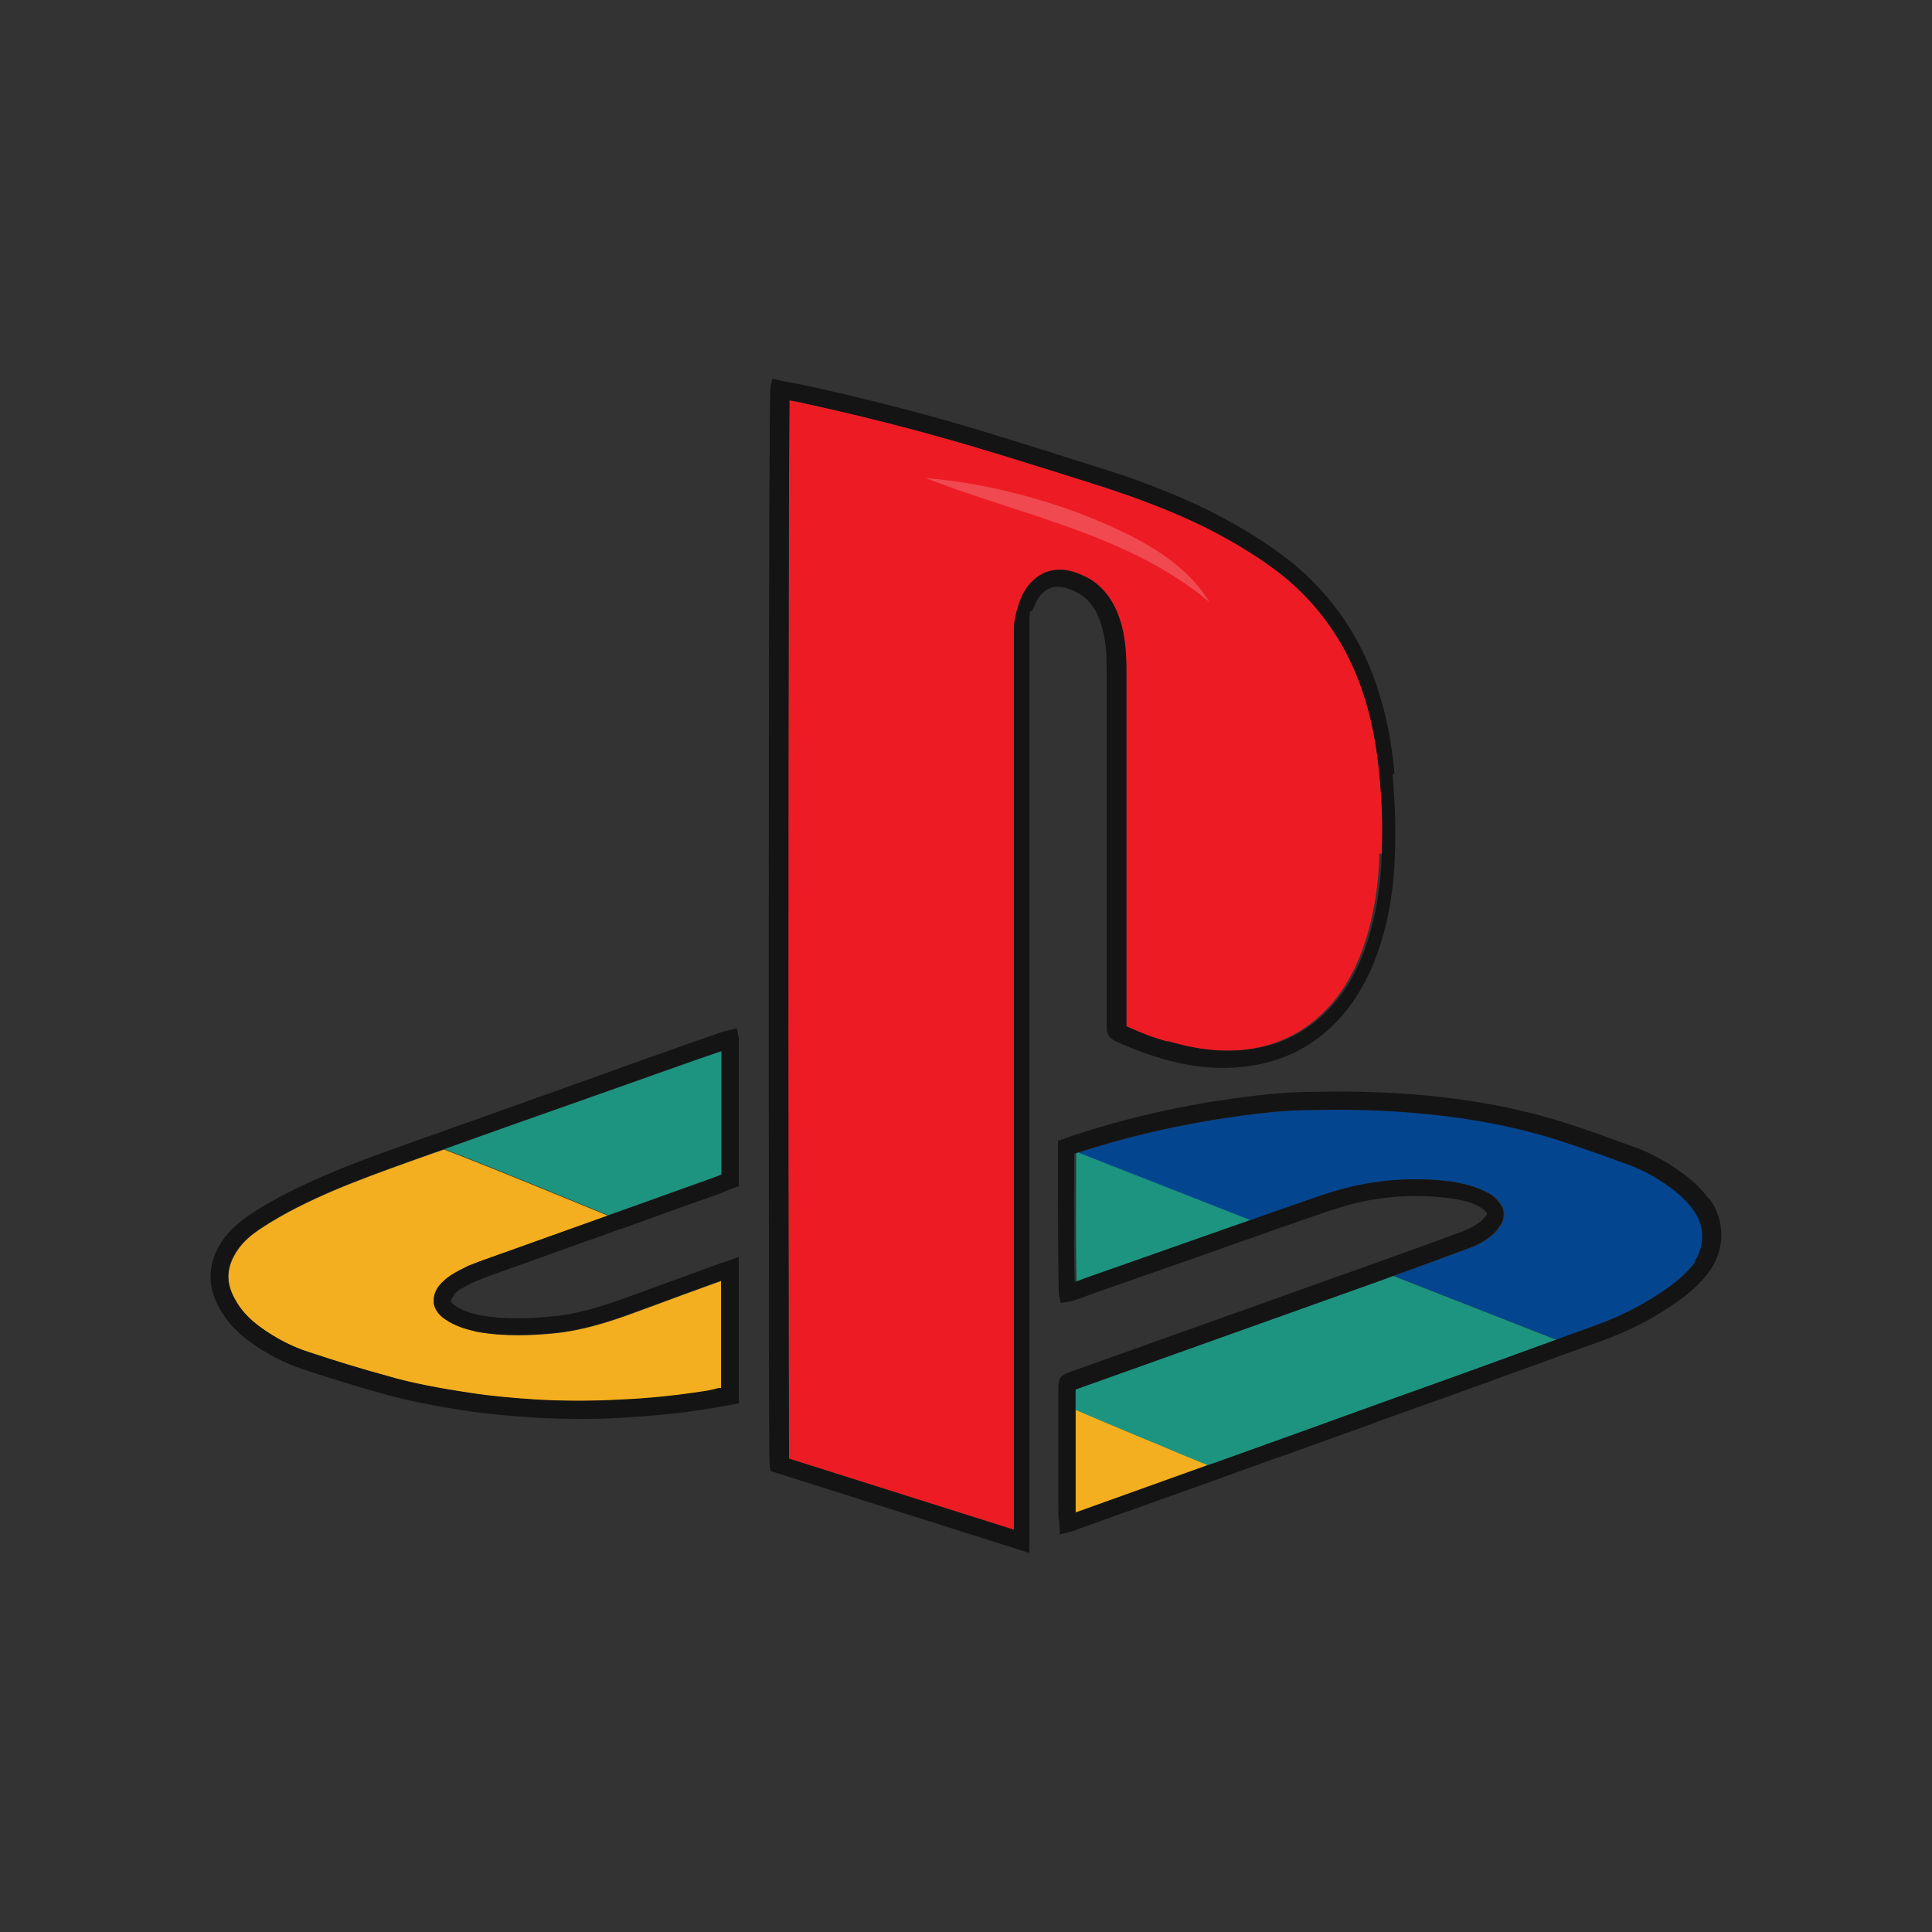 <?xml version="1.0" encoding="UTF-8"?>
<svg xmlns="http://www.w3.org/2000/svg" version="1.1" viewBox="0 0 500 500">
  <rect x="0" y="0" width="500" height="500" fill="#333333" stroke="none"/>
  <defs>
    <style>
      .cls-1 {
        fill: #141414;
      }

      .cls-2 {
        fill: #fff;
      }

      .cls-3 {
        opacity: .2;
      }

      .cls-4 {
        fill: #1c9480;
      }

      .cls-5 {
        fill: #04458f;
      }

      .cls-6 {
        fill: #ed1c24;
      }

      .cls-7 {
        fill: #f3af1f;
      }
    </style>
  </defs>
  <!-- Generator: Adobe Illustrator 28.6.0, SVG Export Plug-In . SVG Version: 1.2.0 Build 709)  -->
  <g>
    <g id="Layer_1">
      <g>
        <g>
          <path class="cls-6" d="M357,220.9h0c-.2,7.1-1.1,13.6-2.8,19.8-1.8,6.6-4.2,11.8-7.4,16.3-6.1,8.4-14.3,13.4-24.3,14.6-6.4.8-13.1.1-20.6-2.1-3.3-.9-6.7-2.2-10.4-3.9v-1.1c0-12.5,0-25,0-37.4,0-12.5,0-24.9,0-37.4s0-10.8,0-16.2c0-4-.2-8.3-1.5-12.6-1.5-4.9-4-8.5-7.7-10.9-2.5-1.4-4.6-2.2-6.8-2.5-3.6-.3-6.4.8-8.8,3.4-1.3,1.4-2.2,3.1-2.9,5-.6,1.9-1.4,4.3-1.4,7,0,7.2,0,14.3,0,21.5,0,7.1,0,14.2,0,21.4,0,28.4,0,56.7,0,85.1s0,41.9,0,62.9v42.1l-58.2-18.4c0-4.8-.1-20.9-.1-44.1v-.6c-.2-73.6,0-209.9.2-229.2.7.1,1.5.3,2.2.4,14.8,3.2,30,7,45.2,11.5,11.4,3.4,22.8,7,34.1,10.6,9.8,3.2,18.2,6.5,25.8,10.2,7.8,3.9,14.4,8,20.2,12.5,10.4,8.4,17.5,19.2,21.4,31.9,1.9,6,3.1,12.6,3.8,19.9.7,7.2.9,13.9.6,20.3Z"/>
          <path class="cls-7" d="M312.7,379.1l-34.3,12.3c0-.9,0-1.8,0-2.7,0-8,0-15.9,0-23.9,4.9,2.1,10.5,4.5,16.1,6.8l6.3,2.6,5.2,2.2,6.6,2.7Z"/>
          <path class="cls-4" d="M402.8,346.7c-14.8,5.4-29.7,10.8-44.6,16.1-7.1,2.6-14.2,5.1-21.3,7.7-7.3,2.6-14.7,5.3-22,7.9l-2.3.8-6.6-2.7-5.2-2.2-6.3-2.6c-5.5-2.3-11.2-4.7-16.1-6.8,0-.2,0-.5,0-.7v-4.6s79.8-28.5,79.8-28.5c.8-.3,1.6-.6,2.4-.9l42.1,16.5Z"/>
          <path class="cls-4" d="M324,315.6c-14.5,5.1-29,10.2-43.5,15.3-.6.3-1.3.5-1.9.7-.2-9.1-.1-18.2-.1-27.4v-5.8s0,0,0,0l.9-.3,44.6,17.5Z"/>
          <path class="cls-5" d="M438.9,326.3c-1.7,2.5-4,4.6-7,6.8-5.8,4.2-12.3,7.5-19.2,10l-7.5,2.7c-.8.3-1.6.6-2.4.9l-42.1-16.5c6.5-2.3,12.9-4.7,19.4-7.1,2-.7,3.9-1.7,5.3-2.8,1.4-.9,2.3-2.1,3.1-3.3,1.2-1.8,1.1-4.1-.3-5.7-1-1.5-2.4-2.3-3.8-3-2.5-1.2-5.3-2-8.7-2.5-9.2-1.2-18.4-.6-27.4,1.7-3.7,1-7.3,2.2-10.9,3.5l-2.6.9c-2.9,1-5.8,2-8.6,3-.8.3-1.6.6-2.5.9l-44.6-17.5h0c11-3.6,22.6-6.4,34.5-8.4,7.6-1.2,15.7-2.4,23.8-2.6,10-.2,17.6-.1,24.6.4,15.1,1,28.5,3.3,41.2,7.3,5.6,1.8,11.6,3.9,18.9,6.6,4.1,1.6,8,3.8,11.5,6.6,2,1.6,3.6,3.2,4.9,5.1,2.9,3.9,3,9.1.2,13.2Z"/>
          <path class="cls-7" d="M186.7,331.5v27.8h-.6c-1,.3-2,.5-3,.7-7.6,1.2-15.2,2-22.4,2.3-7.2.4-14.5.4-21.7,0-6.2-.4-11.8-.9-17-1.7-8.6-1.3-15.5-2.6-21.6-4.4-6.6-1.8-13.2-3.8-20.4-6.2-4.4-1.4-8.6-3.6-12.6-6.5-3-2.2-5.1-4.5-6.6-7.3-2.4-4.3-2.2-8.3.6-12.5,1.6-2.5,4-4.3,5.9-5.6,6.3-4.2,13.1-7.4,18.9-9.9,6.6-2.8,13.5-5.3,20.2-7.7l5.9-2.1c.9-.3,1.8-.6,2.6-.9,6.7,2.5,22.5,8.9,42.4,17.1l-33,11.8c-1.1.4-2.1.8-3.1,1.2-1.6.8-3.1,1.5-4.6,2.5-.9.6-1.7,1.3-2.4,2-1.5,1.6-2.1,3.3-1.9,5,.2,1.7,1.2,3.2,3,4.4,2.6,1.8,5.6,2.6,8.2,3.2,7.3,1.3,14.4.9,19.7.4,7.5-.7,14.6-3,21.1-5.4,4.1-1.5,8.2-3,12.2-4.5,3.3-1.2,6.6-2.4,10.2-3.7Z"/>
          <path class="cls-4" d="M186.8,271.9v32c-.3.1-.6.2-.9.4l-1.1.4c-8.4,3-16.7,6-25.4,9.1l-2,.7c-19.9-8.2-35.7-14.6-42.4-17.1,10.8-3.9,21.6-7.7,32.4-11.5,11.3-4,22.6-8,33.9-12,1.9-.6,3.7-1.3,5.6-1.9Z"/>
        </g>
        <g>
          <path class="cls-1" d="M360.9,200.2c-.7-7.7-2-14.5-4-20.8-4.1-13.6-11.8-25.1-22.9-34.1-6.1-4.8-12.9-9-21-13.1-7.7-3.8-16.4-7.3-26.4-10.5-11.4-3.6-22.7-7.2-34.2-10.7-15.2-4.5-30.6-8.4-45.6-11.6-1.6-.3-3.1-.5-4.7-.9l-2.2-.5-.5,2.2c-.5,2.2-.5,175.8-.4,232.1,0,.4,0,.8,0,1.3,0,15.4,0,44.3.2,45.7l.2,1.4,67,21.2v-48.2c0-21,0-41.9,0-62.9s0-56.7,0-85.1c0-7.1,0-14.2,0-21.3,0-7.2,0-14.3,0-21.5s.3-3.3,1.1-5.6c.5-1.3,1.1-2.5,2-3.5,1.4-1.5,2.9-2.1,4.9-1.9,1.6.2,3.2.8,5,1.8,2.7,1.7,4.6,4.4,5.7,8.3,1.1,3.6,1.3,7.1,1.3,11.4,0,5.4,0,10.8,0,16.2,0,12.5,0,25,0,37.4,0,12.5,0,24.9,0,37.4v1.1c-.1,1.3.2,3,2.4,4,3.9,1.8,7.7,3.2,11.3,4.3,8,2.4,15.3,3.1,22.4,2.2,11.3-1.4,20.6-6.9,27.4-16.4,3.5-5,6.1-10.6,8.1-17.7,1.8-6.6,2.8-13.4,3-20.8.3-6.6,0-13.4-.6-20.8ZM301.9,269.5c-3.3-.9-6.7-2.2-10.4-3.9v-1.1c0-12.5,0-25,0-37.4,0-12.5,0-24.9,0-37.4s0-10.8,0-16.2c0-4-.2-8.3-1.5-12.6-1.5-4.9-4-8.5-7.7-10.9-2.5-1.4-4.6-2.2-6.8-2.5-3.6-.3-6.4.8-8.8,3.4-1.3,1.4-2.2,3.1-2.9,5-.6,1.9-1.4,4.3-1.4,7,0,7.2,0,14.3,0,21.5,0,7.1,0,14.2,0,21.4,0,28.4,0,56.7,0,85.1s0,41.9,0,62.9v42.1l-58.2-18.4c0-4.8-.1-20.9-.1-44.1v-.6c-.2-73.6,0-209.9.2-229.2.7.1,1.5.3,2.2.4,14.8,3.2,30,7,45.2,11.5,11.4,3.4,22.8,7,34.1,10.6,9.8,3.2,18.2,6.5,25.8,10.2,7.8,3.9,14.4,8,20.2,12.5,10.4,8.4,17.5,19.2,21.4,31.9,1.9,6,3.1,12.6,3.8,19.9.7,7.2.9,13.9.6,20.3h0c-.2,7.1-1.1,13.6-2.8,19.8-1.8,6.6-4.2,11.8-7.4,16.3-6.1,8.4-14.3,13.4-24.3,14.6-6.4.8-13.1.1-20.6-2.1Z"/>
          <path class="cls-1" d="M442.4,310.5c-1.5-2.1-3.4-4.1-5.8-6-3.9-3-8.1-5.5-12.7-7.3-7.4-2.7-13.4-4.9-19.1-6.7-13-4.1-26.9-6.5-42.3-7.5-7.2-.5-14.9-.6-25-.4-8.3.2-16.6,1.4-24.4,2.6-12.1,2-23.9,4.9-35.2,8.6l-1.1.4c-.4.2-.9.3-1.4.5l-1.6.5v9.1c0,10.1,0,20.2.2,30.4l.5,2.5,2.5-.4.8-.2c1.4-.5,2.8-.9,4.1-1.5,15.3-5.3,30.6-10.7,45.9-16.1,2.8-1,5.7-2,8.6-3l2.6-.9c3.6-1.3,6.9-2.4,10.5-3.4,8.4-2.2,17.1-2.7,25.7-1.6,3,.4,5.3,1,7.3,2,.9.5,1.6.9,2.1,1.7.3.4.2.5.2.5-.6.8-1.2,1.6-2,2.1-1.2.9-2.7,1.7-4.3,2.3-7.3,2.7-14.5,5.3-21.8,7.9l-79.3,28.3-.8.3c-2.4.8-2.7,1.9-2.7,4v4.7c0,8.2,0,16.4,0,24.6s0,3.2.2,4.9l.2,3.7,2.7-.7c.9-.2,1.4-.4,1.8-.6l37.8-13.5c7.3-2.7,14.7-5.3,22-7.9,7.1-2.5,14.2-5.1,21.3-7.7,15.6-5.5,31.1-11.2,46.6-16.8l7.8-2.8c7.3-2.6,14.1-6.1,20.3-10.6,3.5-2.5,6.1-5.1,8.1-7.9h0c3.8-5.7,3.7-12.9-.3-18.4ZM438.9,326.3c-1.7,2.5-4,4.6-7,6.8-5.8,4.2-12.3,7.5-19.2,10l-7.5,2.7c-.8.3-1.6.6-2.4.9-14.8,5.4-29.7,10.8-44.6,16.1-7.1,2.6-14.2,5.1-21.3,7.7-7.3,2.6-14.7,5.3-22,7.9l-2.3.8-34.3,12.3c0-.9,0-1.8,0-2.7,0-8,0-15.9,0-23.9,0-.2,0-.5,0-.7v-4.6s79.8-28.5,79.8-28.5c.8-.3,1.6-.6,2.4-.9,6.5-2.3,12.9-4.7,19.4-7.1,2-.7,3.9-1.7,5.3-2.8,1.4-.9,2.3-2.1,3.1-3.3,1.2-1.8,1.1-4.1-.3-5.7-1-1.5-2.4-2.3-3.8-3-2.5-1.2-5.3-2-8.7-2.5-9.2-1.2-18.4-.6-27.4,1.7-3.7,1-7.3,2.2-10.9,3.5l-2.6.9c-2.9,1-5.8,2-8.6,3-.8.3-1.6.6-2.5.9-14.5,5.1-29,10.2-43.5,15.3-.6.3-1.3.5-1.9.7-.2-9.1-.1-18.2-.1-27.4v-5.8s0,0,0,0l.9-.3h0c11-3.6,22.6-6.4,34.5-8.4,7.6-1.2,15.7-2.4,23.8-2.6,10-.2,17.6-.1,24.6.4,15.1,1,28.5,3.3,41.2,7.3,5.6,1.8,11.6,3.9,18.9,6.6,4.1,1.6,8,3.8,11.5,6.6,2,1.6,3.6,3.2,4.9,5.1,2.9,3.9,3,9.1.2,13.2Z"/>
          <path class="cls-1" d="M117.5,335c.4-.4.8-.8,1.4-1.2,1.4-.8,2.7-1.5,4.2-2.2.9-.4,1.8-.7,2.7-1.1l34.7-12.4.7-.2c8.4-3.1,16.7-6,25.1-9l1.2-.5c.7-.3,1.4-.6,2.2-.9l1.5-.5v-38.2l-.5-2.7-2.8.7c-.6.1-1,.3-1.4.4-2.2.8-4.6,1.6-6.9,2.4-11.3,4-22.6,8-33.9,12.1-11.7,4.2-23.4,8.3-35.1,12.5l-5.9,2.1c-6.8,2.4-13.7,4.9-20.4,7.8-6,2.6-13.1,5.9-19.7,10.3-2.3,1.6-5.2,3.8-7.2,6.9-3.6,5.5-3.9,11.4-.7,17.1,1.8,3.3,4.3,6.2,7.9,8.8,4.4,3.2,9.1,5.6,13.9,7.2,7.2,2.4,13.9,4.4,20.6,6.3,6.4,1.8,13.4,3.2,22.2,4.5,5.4.8,11.1,1.3,17.4,1.7,3.7.2,7.4.3,11.1.3s7.4,0,11.1-.3c7.4-.4,15.1-1.1,23-2.4,1-.2,1.9-.4,2.9-.5l4.4-.8v-37.9l-3,1.1c-.5.2-.9.3-1.3.4l-.6.2c-3.8,1.4-7.5,2.7-11.3,4.1-4.1,1.5-8.2,3-12.3,4.5-6.3,2.3-13,4.5-20,5.1-5,.5-11.7.9-18.4-.3-2.2-.5-4.5-1.1-6.5-2.5-.8-.5-1.1-1-1.1-1.2,0-.2.2-.7.8-1.4h0ZM112.2,337c.2,1.7,1.2,3.2,3,4.4,2.6,1.8,5.6,2.6,8.2,3.2,7.3,1.3,14.4.9,19.7.4,7.5-.7,14.6-3,21.1-5.4,4.1-1.5,8.2-3,12.2-4.5,3.3-1.2,6.6-2.4,10.2-3.7v27.8h-.6c-1,.3-2,.5-3,.7-7.6,1.2-15.2,2-22.4,2.3-7.2.4-14.5.4-21.7,0-6.2-.4-11.8-.9-17-1.7-8.6-1.3-15.5-2.6-21.6-4.4-6.6-1.8-13.2-3.8-20.4-6.2-4.4-1.4-8.6-3.6-12.6-6.5-3-2.2-5.1-4.5-6.6-7.3-2.4-4.3-2.2-8.3.6-12.5,1.6-2.5,4-4.3,5.9-5.6,6.3-4.2,13.1-7.4,18.9-9.9,6.6-2.8,13.5-5.3,20.2-7.7l5.9-2.1c.9-.3,1.8-.6,2.6-.9,10.8-3.9,21.6-7.7,32.4-11.5,11.3-4,22.6-8,33.9-12,1.9-.6,3.7-1.3,5.6-1.9v32c-.3.1-.6.2-.9.4l-1.1.4c-8.4,3-16.7,6-25.4,9.1l-2,.7-33,11.8c-1.1.4-2.1.8-3.1,1.2-1.6.8-3.1,1.5-4.6,2.5-.9.6-1.7,1.3-2.4,2-1.5,1.6-2.1,3.3-1.9,5Z"/>
        </g>
        <g class="cls-3">
          <path class="cls-2" d="M239.3,123.7c13.7,1.1,27.1,4.4,40,9.1,12.5,5,26.4,11.1,33.7,23-20.9-17.5-48.7-22.4-73.8-32.2h0Z"/>
        </g>
      </g>
    </g>
  </g>
</svg>